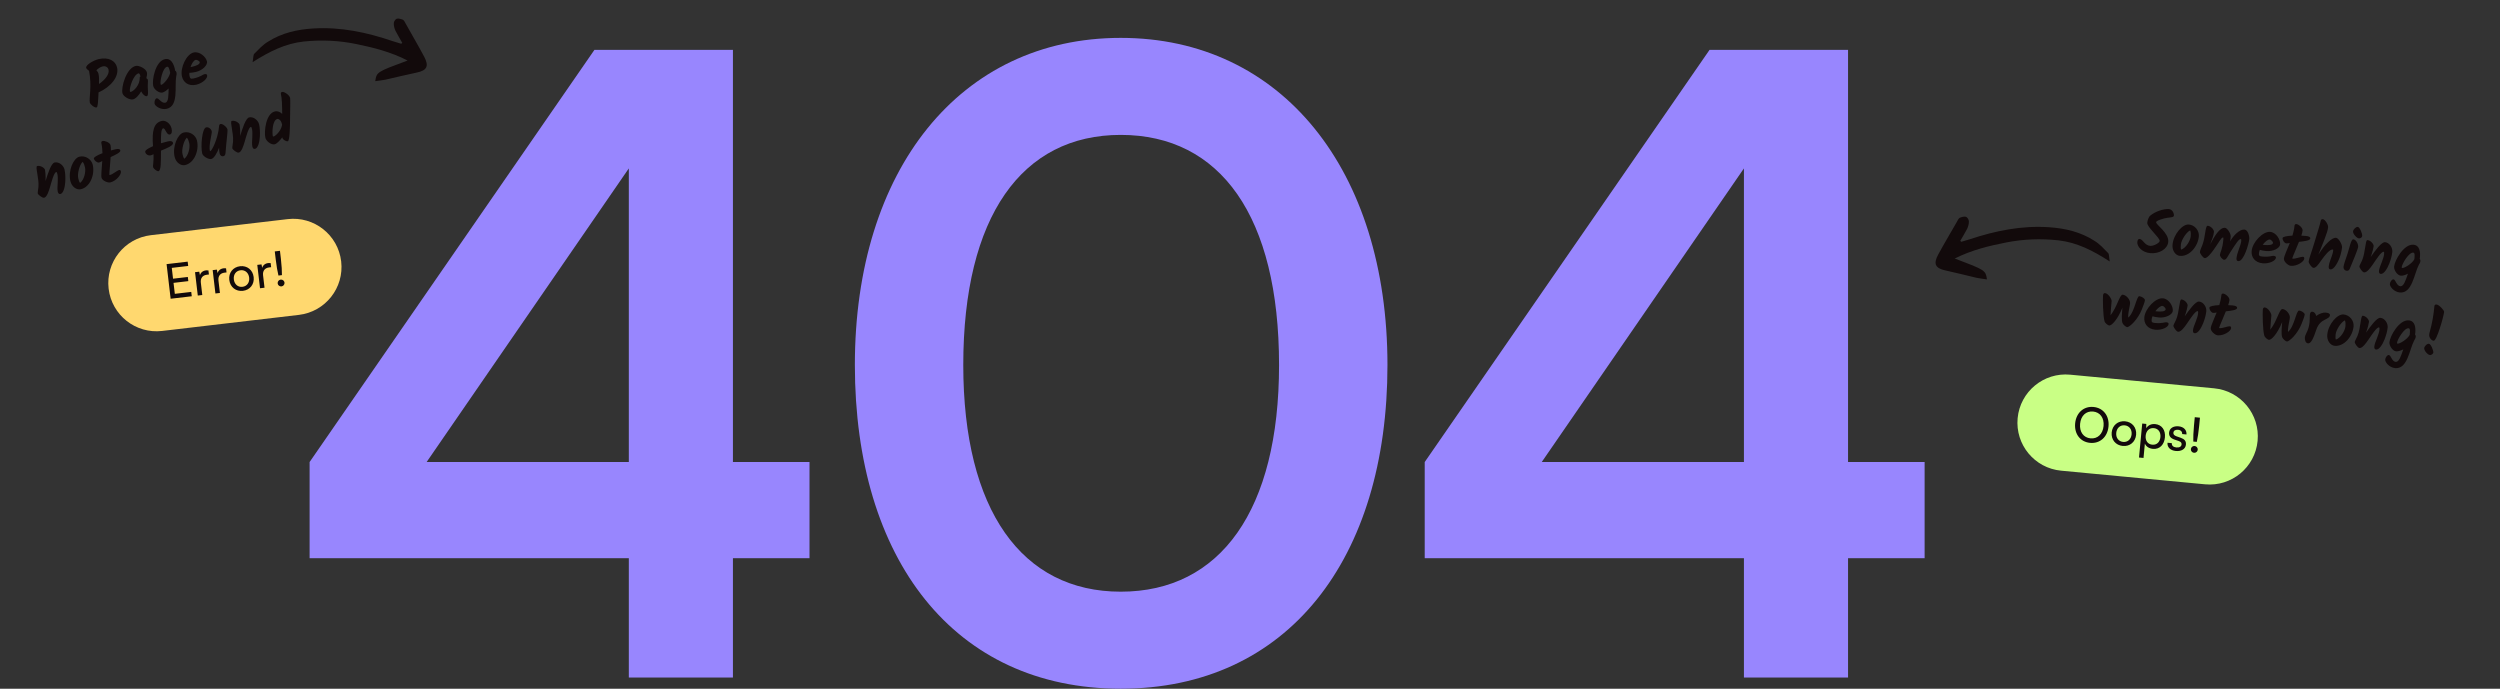 <svg width="726" height="200" viewBox="0 0 726 200" fill="none" xmlns="http://www.w3.org/2000/svg">
<rect x="0" y="0" width="726" height="200" fill="#333333" stroke="none"/>
<path d="M235.082 162.1H212.844V196.759H182.61V162.1H89.91V134.174L172.616 14.491H212.844V134.174H235.082V162.1ZM123.892 134.174H182.61V48.9L123.892 134.174Z" fill="#9886FE"/>
<path d="M248.252 105.999C248.252 49.398 278.735 11 325.46 11C372.185 11 402.919 49.398 402.919 105.999C402.919 162.35 373.934 200 325.46 200C276.986 200 248.252 162.35 248.252 105.999ZM279.735 105.999C279.735 148.137 296.726 171.825 325.46 171.825C354.445 171.825 371.436 148.137 371.436 105.999C371.436 62.863 354.445 39.175 325.46 39.175C296.726 39.175 279.735 62.863 279.735 105.999Z" fill="#9886FE"/>
<path d="M558.91 162.1H536.672V196.759H506.438V162.1H413.738V134.174L496.444 14.491H536.672V134.174H558.91V162.1ZM447.72 134.174H506.438V48.9L447.72 134.174Z" fill="#9886FE"/>
<path d="M31.543 83.833C30.641 76.154 36.135 69.198 43.815 68.296L83.542 63.633C91.221 62.731 98.177 68.226 99.079 75.905C99.98 83.584 94.486 90.54 86.806 91.442L47.079 96.106C39.4 97.007 32.444 91.513 31.543 83.833Z" fill="#FFD86F"/>
<path d="M55.686 86.034L49.554 86.754L48.374 76.701L54.505 75.981L54.652 77.232L49.883 77.792L50.252 80.934L54.549 80.43L54.691 81.64L50.394 82.144L50.768 85.328L55.537 84.768L55.686 86.034ZM60.526 78.516L60.667 79.712L60.083 79.78C58.845 79.926 58.169 80.766 58.322 82.073L58.745 85.674L57.438 85.828L56.641 79.043L57.865 78.899L58.069 79.918C58.264 79.176 58.89 78.624 59.821 78.514C60.058 78.486 60.256 78.491 60.526 78.516ZM65.645 77.915L65.786 79.111L65.202 79.179C63.964 79.325 63.288 80.165 63.441 81.472L63.864 85.074L62.557 85.227L61.76 78.442L62.984 78.298L63.188 79.317C63.383 78.575 64.009 78.023 64.94 77.913C65.177 77.885 65.375 77.89 65.645 77.915ZM66.587 81.3C66.34 79.201 67.669 77.551 69.713 77.311C71.743 77.072 73.418 78.37 73.664 80.469C73.911 82.569 72.582 84.219 70.552 84.458C68.508 84.698 66.833 83.4 66.587 81.3ZM67.908 81.145C68.074 82.564 69.094 83.445 70.415 83.29C71.722 83.136 72.524 82.041 72.357 80.623C72.191 79.205 71.157 78.325 69.85 78.479C68.529 78.634 67.741 79.727 67.908 81.145ZM78.599 76.394L78.74 77.59L78.156 77.659C76.918 77.804 76.242 78.645 76.395 79.952L76.818 83.553L75.511 83.706L74.714 76.921L75.938 76.777L76.142 77.796C76.337 77.055 76.963 76.502 77.894 76.392C78.131 76.365 78.329 76.37 78.599 76.394ZM81.875 79.9L80.86 80.019C80.598 78.993 80.284 77.155 80.072 75.347L79.797 73.012L81.299 72.835L81.573 75.171C81.789 77.007 81.893 78.855 81.875 79.9ZM81.751 83.171C81.195 83.236 80.698 82.844 80.634 82.301C80.571 81.759 80.963 81.262 81.52 81.197C82.048 81.135 82.559 81.526 82.623 82.068C82.686 82.61 82.28 83.109 81.751 83.171Z" fill="#120A0B"/>
<path d="M28.603 27.175C28.47 29.552 28.444 31.11 28.023 31.208C27.462 31.338 26.213 30.334 26.087 29.791C25.806 28.581 26.745 24.982 25.852 20.569C25.416 20.282 25.069 19.901 25.024 19.708C24.833 18.884 27.105 17.526 28.648 17.168C31.524 16.501 33.539 17.623 33.998 19.605C34.612 22.252 32.23 25.207 28.617 26.839C28.624 26.948 28.613 27.061 28.603 27.175ZM28.597 21.411C28.772 22.165 28.798 22.917 28.751 24.387C30.598 23.109 31.817 21.514 31.521 20.234C31.346 19.48 30.593 19.101 29.839 19.276C29.015 19.466 28.451 19.985 27.99 20.388C28.286 20.707 28.516 21.06 28.597 21.411ZM42.66 21.033C42.761 21.471 42.672 22.121 42.496 22.716C42.729 22.846 42.893 22.993 42.921 23.116C43.043 23.642 42.859 24.202 42.926 25.609C42.985 26.741 43.124 27.818 42.598 27.94C42.177 28.037 41.45 27.448 40.998 26.537C40.288 27.699 39.442 28.671 38.618 28.862C37.636 29.09 35.785 28.041 35.553 27.041C35.151 25.305 36.66 19.782 39.413 19.144C40.343 18.928 42.404 19.928 42.66 21.033ZM37.719 26.502C37.764 26.695 37.807 26.722 38.035 26.669C38.719 26.511 40.656 24.824 40.569 22.534C40.55 22.372 40.639 22.278 40.81 22.22C40.624 21.579 40.456 21.249 40.245 21.297C38.702 21.655 37.508 25.59 37.719 26.502ZM50.773 20.021C50.809 20.178 50.828 20.34 50.843 20.485C51.042 20.623 51.196 20.809 51.245 21.02C51.33 21.388 51.297 21.802 51.162 22.259C50.667 25.145 51.937 30.782 48.43 31.595C46.712 31.993 45.059 30.843 44.897 30.141C44.746 29.492 45.066 28.642 45.47 28.549C46.118 28.398 46.88 30.088 48.02 29.824C48.949 29.608 48.928 27.765 48.964 25.688C48.333 26.314 47.679 26.762 47.171 26.879C46.189 27.107 44.724 25.969 44.492 24.969C44.089 23.233 45.108 17.823 47.861 17.185C49.72 16.754 50.472 18.723 50.773 20.021ZM46.641 24.434C46.677 24.592 46.711 24.658 46.886 24.617C47.5 24.475 49.175 22.534 49.418 21.111C49.393 21.006 49.369 20.9 49.341 20.778C49.178 20.076 48.991 19.27 48.5 19.384C47.255 19.672 46.429 23.522 46.641 24.434ZM56.233 15.244C57.934 14.85 59.788 16.471 60.097 17.803C60.369 18.978 58.684 20.478 56.913 20.888C56.142 21.067 55.494 21.143 54.996 21.148C54.964 21.488 54.985 21.816 55.046 22.079C55.192 22.71 55.314 22.996 56.208 22.788C58.418 22.276 58.83 21.663 59.321 21.549C59.864 21.424 60.084 21.576 60.15 21.856C60.361 22.768 58.786 24.186 57.016 24.597C54.701 25.134 53.225 23.868 52.839 22.202C52.261 19.712 54.129 15.732 56.233 15.244ZM56.838 17.376C56.242 17.515 55.68 18.439 55.331 19.481C55.492 19.462 55.65 19.426 55.791 19.393C56.948 19.125 58.156 18.678 57.998 17.994C57.945 17.767 57.154 17.303 56.838 17.376ZM13.072 49.331C13.157 49.699 13.295 51.09 13.234 52.582C13.911 50.319 14.864 47.419 15.846 47.191C17.108 46.898 18.46 48.026 18.737 49.219C18.952 50.148 19.033 51.533 18.955 52.79C18.851 54.495 18.382 56.138 17.558 56.328C17.19 56.414 16.913 56.256 16.771 55.643C16.628 55.029 16.695 53.96 16.76 52.966C16.796 52.163 16.808 51.181 16.69 50.672C16.593 50.252 16.515 49.918 16.34 49.959C15.656 50.118 15.019 52.63 14.504 54.394C14.184 55.485 13.63 57.239 12.824 57.426C12.297 57.548 11.049 56.544 10.967 56.194C10.898 55.895 11.081 55.169 11.166 54.263C11.269 52.872 10.999 51.548 10.831 50.423C10.638 49.193 10.448 48.295 10.816 48.209C11.763 47.99 12.942 48.77 13.072 49.331ZM26.933 47.854C27.596 50.712 26.18 54.33 23.48 54.956C22.217 55.248 20.812 54.207 20.43 52.559C19.738 49.578 21.308 45.906 23.096 45.492C24.867 45.081 26.571 46.294 26.933 47.854ZM23.983 47.005C23.087 47.841 22.425 50.488 22.71 51.716C22.844 52.294 23.004 52.904 23.258 53.122C24.452 52.217 24.973 49.842 24.681 48.58C24.579 48.141 24.349 47.308 23.983 47.005ZM33.486 43.36C34.416 43.145 34.854 43.283 34.94 43.651C35.074 44.23 33.779 44.863 32.125 45.616C32.065 46.553 31.974 47.517 31.921 48.324C31.841 49.414 31.713 50.534 31.762 50.744C31.786 50.849 31.839 50.837 31.996 50.801C32.68 50.642 34.093 49.483 34.549 49.377C34.917 49.292 35.036 49.486 35.109 49.802C35.296 50.608 33.826 52.557 32.02 52.975C31.336 53.134 29.692 52.499 29.485 51.605C29.306 50.833 29.57 48.943 29.695 46.77C29.285 46.995 28.95 47.146 28.757 47.191C28.214 47.317 27.392 46.639 27.257 46.061C27.168 45.675 28.23 45.077 29.756 44.484C29.729 43.492 29.646 42.495 29.434 41.583C29.361 41.268 29.435 41.029 29.838 40.935C30.347 40.817 31.91 41.342 32.101 42.166C32.182 42.517 32.217 43.063 32.214 43.692C32.631 43.577 33.066 43.458 33.486 43.36ZM43.06 43.136C43.417 42.924 43.897 42.683 44.434 42.448C44.092 37.945 44.651 35.653 47.001 35.108C48.053 34.864 49.469 35.793 49.823 37.318C50.046 38.283 49.865 38.934 49.339 39.056C48.322 39.292 48.04 37.122 47.374 37.276C46.708 37.431 46.734 39.697 46.75 41.597C47.408 41.407 48.084 41.214 48.767 41.055C49.679 40.844 50.16 41.083 50.241 41.434C50.432 42.258 48.541 43.029 46.748 43.741C46.731 47.015 46.797 49.531 46.025 49.71C45.569 49.816 44.566 48.995 44.456 48.522C44.343 48.031 44.667 47.198 44.586 44.778C44.273 44.943 44.023 45.056 43.795 45.109C43.128 45.263 42.336 44.874 42.161 44.12C42.1 43.857 42.442 43.501 43.06 43.136ZM57.208 40.835C57.871 43.693 56.455 47.31 53.755 47.936C52.492 48.229 51.087 47.188 50.705 45.539C50.014 42.559 51.583 38.887 53.371 38.472C55.142 38.062 56.846 39.274 57.208 40.835ZM54.258 39.985C53.362 40.821 52.701 43.469 52.985 44.697C53.119 45.275 53.279 45.885 53.533 46.103C54.727 45.198 55.248 42.823 54.956 41.56C54.854 41.122 54.624 40.288 54.258 39.985ZM61.499 38.14C61.63 38.701 60.566 42.163 60.948 43.811C60.964 43.881 61.007 43.908 61.06 43.896C61.533 43.786 63.304 40.346 63.631 36.574C63.663 36.234 63.775 36.079 64.055 36.014C64.669 35.872 65.913 36.932 66.071 37.616C66.165 38.019 65.764 40.755 65.491 44.439C65.442 45.024 65.224 45.278 64.838 45.367C64.417 45.465 63.945 45.26 63.778 44.541C63.676 44.103 63.634 43.521 63.622 42.914C63.016 44.441 62.19 45.981 61.348 46.176C60.664 46.334 58.937 45.497 58.713 44.533C58.242 42.499 58.654 37.266 59.864 36.986C60.566 36.823 61.337 37.439 61.499 38.14ZM69.581 36.23C69.666 36.598 69.804 37.989 69.743 39.481C70.419 37.218 71.373 34.317 72.355 34.09C73.618 33.797 74.969 34.925 75.246 36.117C75.461 37.047 75.542 38.432 75.464 39.688C75.36 41.394 74.891 43.036 74.067 43.227C73.699 43.312 73.422 43.155 73.28 42.541C73.137 41.928 73.204 40.859 73.269 39.864C73.305 39.062 73.317 38.08 73.199 37.571C73.102 37.15 73.024 36.817 72.849 36.858C72.165 37.016 71.528 39.529 71.013 41.293C70.693 42.383 70.139 44.138 69.332 44.325C68.806 44.447 67.558 43.443 67.476 43.092C67.407 42.794 67.59 42.068 67.675 41.161C67.778 39.77 67.508 38.447 67.339 37.322C67.147 36.092 66.957 35.193 67.325 35.108C68.272 34.889 69.451 35.669 69.581 36.23ZM79.761 41.907C78.779 42.135 77.3 41.018 77.064 40.001C76.654 38.23 77.172 32.973 79.837 32.355C80.609 32.176 81.367 32.499 81.947 33.085C81.939 30.741 81.869 28.447 81.574 27.333C81.501 27.017 81.575 26.779 81.96 26.689C82.451 26.575 84.038 27.519 84.257 28.466C84.351 28.869 84.24 32.775 84.232 34.496C84.231 36.88 84.127 40.895 83.583 41.021C83.127 41.127 82.137 40.599 82.002 40.02C81.994 39.985 81.982 39.932 81.987 39.876C81.192 40.91 80.339 41.773 79.761 41.907ZM79.209 39.448C79.254 39.641 79.279 39.672 79.507 39.619C79.876 39.534 81.566 38.218 81.923 36.251C81.873 36.114 81.84 35.974 81.804 35.816C81.576 34.834 80.827 34.472 80.564 34.533C79.038 34.887 79.026 38.659 79.209 39.448Z" fill="#120A0B"/>
<g clip-path="url(#clip0_10807_3357)">
<path d="M73.354 18.053C73.601 16.706 73.517 15.936 73.853 15.602C75.1 14.354 76.317 12.991 77.841 12.095C81.847 9.558 86.32 8.543 90.992 8.266C98.953 7.779 106.566 9.397 114.067 11.96C114.871 12.233 115.658 12.448 116.518 12.706C116.575 12.691 116.673 12.603 116.813 12.444C116.137 11.284 115.446 10.067 114.827 8.891C114.53 8.239 114.317 7.443 114.361 6.699C114.368 6.271 114.84 5.534 115.237 5.428C115.748 5.291 116.48 5.522 117.025 5.742C117.385 5.95 117.579 6.447 117.815 6.871C119.581 10.056 121.46 13.211 123.185 16.468C124.658 19.243 123.953 20.469 121.012 21.074C117.957 21.709 114.933 22.459 111.951 23.136C111.028 23.322 110.017 23.41 108.965 23.57C109.403 20.892 109.403 20.892 118.371 17.575C113.437 15.056 108.482 13.823 103.46 12.79C98.438 11.758 93.387 11.527 88.234 12.054C82.912 12.626 78.346 14.886 73.354 18.053Z" fill="#120A0B"/>
</g>
<path d="M585.922 121.426C586.651 113.728 593.482 108.079 601.18 108.808L642.993 112.767C650.69 113.496 656.34 120.327 655.611 128.025C654.882 135.722 648.051 141.371 640.353 140.643L598.54 136.683C590.843 135.954 585.194 129.123 585.922 121.426Z" fill="#C9FF85"/>
<path d="M612.31 123.856C612.02 126.922 609.81 128.879 606.952 128.608C604.109 128.339 602.333 126.005 602.623 122.939C602.913 119.887 605.11 117.915 607.953 118.184C610.811 118.455 612.601 120.79 612.31 123.856ZM610.875 123.72C611.096 121.379 609.877 119.702 607.828 119.508C605.779 119.314 604.281 120.733 604.059 123.075C603.837 125.416 605.041 127.105 607.09 127.299C609.139 127.493 610.654 126.048 610.875 123.72ZM613.234 125.589C613.433 123.484 615.078 122.149 617.127 122.343C619.162 122.536 620.527 124.156 620.328 126.261C620.129 128.365 618.484 129.7 616.449 129.507C614.4 129.313 613.034 127.693 613.234 125.589ZM614.558 125.714C614.423 127.136 615.235 128.211 616.56 128.337C617.87 128.461 618.883 127.558 619.018 126.137C619.152 124.715 618.326 123.638 617.016 123.514C615.692 123.389 614.692 124.293 614.558 125.714ZM621.166 132.865L622.1 122.997L623.285 123.109L623.266 124.345C623.815 123.455 624.781 123.054 625.868 123.157C627.819 123.342 628.893 124.92 628.695 127.011C628.499 129.087 627.208 130.54 625.187 130.349C624.1 130.246 623.237 129.7 622.871 128.822L622.476 132.989L621.166 132.865ZM623.101 126.537C622.969 127.931 623.682 129.011 625.02 129.138C626.358 129.264 627.248 128.336 627.38 126.942C627.513 125.535 626.814 124.456 625.476 124.329C624.138 124.203 623.236 125.116 623.101 126.537ZM629.442 128.572L630.696 128.691C630.63 129.388 631.12 129.856 631.985 129.938C632.904 130.025 633.47 129.699 633.529 129.072C633.573 128.612 633.376 128.312 632.682 128.063L631.51 127.671C630.325 127.264 629.811 126.61 629.906 125.607C630.024 124.352 631.159 123.658 632.664 123.801C634.155 123.942 635.052 124.87 634.957 126.169L633.703 126.05C633.739 125.365 633.32 124.889 632.526 124.814C631.704 124.736 631.209 125.055 631.15 125.682C631.106 126.142 631.412 126.48 632.065 126.711L633.236 127.117C634.366 127.506 634.888 128.089 634.791 129.107C634.669 130.403 633.476 131.12 631.859 130.967C630.256 130.815 629.319 129.868 629.442 128.572ZM637.949 128.323L636.931 128.227C636.891 127.168 636.969 125.305 637.14 123.493L637.362 121.152L638.867 121.294L638.646 123.636C638.472 125.475 638.186 127.305 637.949 128.323ZM637.142 131.495C636.585 131.442 636.181 130.954 636.232 130.41C636.284 129.867 636.772 129.463 637.33 129.516C637.859 129.566 638.277 130.056 638.225 130.599C638.174 131.143 637.672 131.545 637.142 131.495Z" fill="#120A0B"/>
<path d="M624.452 73.516C621.924 73.29 620.568 71.487 620.674 70.304C620.722 69.766 620.922 69.35 621.316 69.386C622.374 69.481 622.74 71.248 624.407 71.398C625.429 71.49 627.123 70.539 627.172 69.984C627.258 69.033 623.451 65.945 623.563 64.69C623.631 63.937 624.031 62.906 624.475 62.585C625.88 61.428 628.324 60.581 629.883 60.721C630.851 60.808 631.368 61.902 631.3 62.655C631.249 63.229 629.689 63.089 628.428 63.446C627.037 63.845 626.178 64.147 626.143 64.542C626.078 65.259 629.895 67.644 629.661 70.243C629.478 72.287 627.069 73.751 624.452 73.516ZM638.548 68.637C638.286 71.559 635.812 74.554 633.051 74.306C631.76 74.191 630.75 72.762 630.901 71.077C631.175 68.029 633.811 65.031 635.64 65.195C637.451 65.358 638.691 67.041 638.548 68.637ZM636.01 66.909C634.898 67.424 633.444 69.733 633.331 70.988C633.278 71.58 633.239 72.209 633.412 72.495C634.83 72.008 636.066 69.914 636.182 68.623C636.222 68.175 636.263 67.311 636.01 66.909ZM642.931 67.332C642.835 68.407 642.344 69.646 641.829 70.956C643.087 68.611 644.567 66.015 646.163 66.158C646.755 66.211 647.879 67.776 647.794 68.726C647.768 69.013 647.722 69.533 647.654 70.087C648.509 68.411 650.412 66.539 651.792 66.663C652.832 66.757 653.258 68.656 653.194 69.373C653.067 70.79 651.608 75.972 649.994 75.827C649.618 75.793 649.422 75.559 649.478 74.931C649.61 73.461 650.751 71.214 650.858 70.031C650.888 69.69 650.857 69.435 650.731 69.423C650.176 69.374 649.419 70.553 647.635 73.32C646.942 74.397 646.536 75.499 645.872 75.439C645.406 75.397 644.62 74.495 644.668 73.957C644.727 73.294 645.398 72.469 645.649 69.672C645.686 69.26 645.712 68.973 645.55 68.958C645.066 68.915 644.268 70.56 642.802 72.597C642.182 73.463 640.958 75.016 640.277 74.955C639.721 74.905 638.83 73.56 638.864 73.183C638.91 72.664 639.2 72.057 639.548 71.203C640.531 68.707 640.349 65.492 641.12 65.561C642.088 65.648 642.983 66.758 642.931 67.332ZM659.274 67.335C661.013 67.491 662.269 69.609 662.147 70.972C662.039 72.173 659.97 73.072 658.16 72.909C657.371 72.839 656.732 72.709 656.257 72.558C656.121 72.871 656.038 73.189 656.014 73.458C655.956 74.103 655.982 74.413 656.897 74.495C659.156 74.698 659.739 74.244 660.241 74.289C660.796 74.339 660.958 74.552 660.932 74.839C660.849 75.771 658.91 76.627 657.1 76.465C654.733 76.252 653.726 74.59 653.878 72.886C654.107 70.341 657.123 67.142 659.274 67.335ZM659.184 69.549C658.575 69.495 657.752 70.198 657.095 71.079C657.255 71.111 657.416 71.126 657.559 71.139C658.743 71.245 660.03 71.198 660.093 70.499C660.114 70.266 659.507 69.578 659.184 69.549ZM669.619 68.516C670.569 68.602 670.943 68.87 670.909 69.246C670.856 69.838 669.429 70.035 667.622 70.234C667.272 71.107 666.885 71.994 666.583 72.744C666.167 73.755 665.696 74.778 665.676 74.994C665.667 75.101 665.721 75.106 665.882 75.121C666.581 75.183 668.285 74.523 668.751 74.565C669.128 74.599 669.18 74.82 669.151 75.143C669.077 75.968 667.072 77.36 665.226 77.194C664.527 77.132 663.163 76.015 663.245 75.101C663.316 74.312 664.156 72.598 664.953 70.573C664.493 70.659 664.128 70.698 663.931 70.68C663.375 70.63 662.805 69.73 662.859 69.138C662.894 68.744 664.09 68.508 665.724 68.42C666.008 67.469 666.24 66.496 666.324 65.564C666.353 65.241 666.498 65.037 666.91 65.074C667.43 65.121 668.751 66.107 668.676 66.95C668.643 67.308 668.505 67.838 668.307 68.435C668.739 68.455 669.189 68.478 669.619 68.516ZM674.542 63.645C675.187 63.703 676.155 65.199 676.079 66.042C675.944 67.548 674.356 71.146 673.253 73.975C675.097 70.942 677.21 68.945 678.376 69.049C679.129 69.117 680.206 71.003 680.131 71.845C680.076 72.455 679.917 73.218 679.705 73.976C679.104 76.036 677.832 78.326 676.775 78.231C676.398 78.197 676.202 77.963 676.259 77.335C676.354 76.277 677.062 74.823 677.337 73.781C677.418 73.481 677.517 73.183 677.546 72.86C677.567 72.627 677.581 72.466 677.438 72.453C676.523 72.371 675.157 74.11 674.079 75.639C673.209 76.881 672.49 77.846 671.844 77.788C671.307 77.74 670.394 76.429 670.439 75.927C670.51 75.138 671.254 73.29 672.082 70.508C672.824 68.081 673.842 64.793 673.882 64.345C673.923 63.896 674.147 63.609 674.542 63.645ZM685.984 68.539C685.947 68.952 685.431 69.267 685.037 69.231C684.338 69.169 683.262 67.861 683.32 67.216C683.372 66.642 684.13 65.843 684.704 65.894C685.26 65.944 686.049 67.822 685.984 68.539ZM683.386 69.499C684.283 69.579 684.882 70.952 684.811 71.741C684.766 72.243 683.301 75.889 682.387 78.012C682.156 78.569 681.805 78.664 681.446 78.632C680.908 78.584 680.502 78.077 680.55 77.54C680.61 76.876 681.066 75.616 681.706 73.722C682.273 72.037 682.741 69.441 683.386 69.499ZM689.311 71.495C689.278 71.871 688.974 73.235 688.451 74.634C689.8 72.695 691.611 70.237 692.615 70.327C693.906 70.443 694.838 71.936 694.729 73.156C694.643 74.106 694.288 75.447 693.822 76.616C693.191 78.204 692.233 79.618 691.39 79.543C691.014 79.509 690.8 79.273 690.856 78.645C690.913 78.018 691.309 77.023 691.681 76.099C691.966 75.347 692.284 74.418 692.331 73.898C692.369 73.468 692.4 73.127 692.22 73.111C691.521 73.048 690.132 75.237 689.092 76.752C688.448 77.688 687.374 79.182 686.55 79.108C686.012 79.06 685.138 77.716 685.171 77.358C685.198 77.053 685.598 76.42 685.962 75.585C686.494 74.296 686.65 72.954 686.841 71.833C687.042 70.604 687.142 69.691 687.518 69.725C688.486 69.812 689.363 70.921 689.311 71.495ZM702.756 74.671C702.741 74.832 702.709 74.992 702.678 75.134C702.824 75.328 702.912 75.553 702.892 75.768C702.859 76.144 702.698 76.527 702.428 76.919C701.057 79.507 700.504 85.258 696.919 84.936C695.162 84.779 693.951 83.17 694.015 82.453C694.075 81.79 694.644 81.082 695.057 81.119C695.72 81.178 695.916 83.021 697.081 83.126C698.032 83.211 698.587 81.454 699.269 79.491C698.474 79.889 697.714 80.11 697.194 80.064C696.19 79.973 695.153 78.435 695.245 77.413C695.404 75.638 698.06 70.816 700.874 71.069C702.775 71.239 702.875 73.344 702.756 74.671ZM697.453 77.575C697.439 77.736 697.45 77.809 697.629 77.826C698.257 77.882 700.454 76.561 701.129 75.284C701.138 75.177 701.148 75.069 701.159 74.944C701.224 74.226 701.298 73.402 700.796 73.357C699.523 73.242 697.537 76.642 697.453 77.575ZM621.275 86.012C621.902 86.069 622.93 86.703 622.886 87.187C622.835 87.761 622.377 88.84 621.998 89.836C620.888 92.737 618.42 95.064 617.703 94.999C617.381 94.97 616.571 94.319 616.366 93.795C616.204 93.383 616.161 92.656 616.178 91.862C616.199 91.015 616.283 90.082 616.347 89.365C614.911 92.887 613.203 94.595 612.504 94.532C612.181 94.504 611.335 93.867 611.166 93.328C610.687 91.821 610.636 86.756 610.721 85.806C610.768 85.286 610.984 85.089 611.289 85.116C612.293 85.206 613.26 86.919 613.215 87.421C613.152 88.121 612.981 90.021 612.897 91.568C614.874 89.07 615.52 85.496 616.452 85.58C617.51 85.674 618.669 87.062 618.575 88.102C618.505 88.89 618.154 90.178 618.054 91.29C618.025 91.612 618.014 91.937 618.042 92.228C619.937 90.645 620.414 85.935 621.275 86.012ZM628.105 86.626C629.844 86.782 631.099 88.9 630.977 90.263C630.869 91.464 628.801 92.363 626.99 92.2C626.201 92.129 625.562 92 625.088 91.849C624.951 92.162 624.868 92.48 624.844 92.749C624.786 93.394 624.813 93.704 625.727 93.786C627.986 93.988 628.569 93.535 629.071 93.58C629.627 93.63 629.788 93.843 629.763 94.13C629.679 95.062 627.741 95.918 625.93 95.756C623.563 95.543 622.556 93.88 622.709 92.177C622.937 89.632 625.953 86.432 628.105 86.626ZM628.014 88.84C627.405 88.785 626.583 89.489 625.925 90.37C626.085 90.402 626.246 90.416 626.39 90.429C627.573 90.536 628.86 90.489 628.923 89.789C628.944 89.556 628.337 88.869 628.014 88.84ZM635.294 88.735C635.26 89.111 634.957 90.475 634.434 91.874C635.783 89.935 637.594 87.477 638.598 87.567C639.888 87.683 640.821 89.176 640.711 90.395C640.626 91.346 640.271 92.687 639.804 93.856C639.174 95.444 638.216 96.858 637.373 96.783C636.996 96.749 636.783 96.513 636.839 95.885C636.895 95.258 637.292 94.263 637.664 93.339C637.948 92.587 638.267 91.658 638.313 91.138C638.352 90.708 638.382 90.367 638.203 90.351C637.504 90.288 636.115 92.477 635.075 93.992C634.431 94.928 633.357 96.422 632.532 96.348C631.995 96.3 631.121 94.957 631.153 94.598C631.181 94.293 631.581 93.66 631.945 92.826C632.476 91.536 632.633 90.195 632.824 89.073C633.025 87.844 633.125 86.931 633.501 86.965C634.469 87.052 635.346 88.161 635.294 88.735ZM648.377 88.698C649.327 88.783 649.7 89.052 649.666 89.428C649.613 90.02 648.186 90.217 646.379 90.416C646.03 91.289 645.643 92.175 645.34 92.925C644.924 93.936 644.453 94.96 644.434 95.175C644.424 95.283 644.478 95.288 644.639 95.302C645.338 95.365 647.042 94.705 647.508 94.747C647.885 94.78 647.937 95.002 647.908 95.325C647.834 96.149 645.83 97.542 643.983 97.376C643.284 97.313 641.92 96.197 642.002 95.282C642.073 94.494 642.914 92.78 643.71 90.755C643.25 90.84 642.885 90.88 642.688 90.862C642.133 90.812 641.563 89.912 641.616 89.32C641.651 88.926 642.847 88.69 644.482 88.601C644.766 87.651 644.998 86.678 645.081 85.746C645.11 85.423 645.255 85.219 645.667 85.256C646.187 85.303 647.508 86.289 647.433 87.131C647.401 87.49 647.263 88.02 647.065 88.616C647.496 88.637 647.946 88.659 648.377 88.698ZM667.67 90.177C668.298 90.233 669.325 90.867 669.282 91.352C669.23 91.925 668.772 93.004 668.393 94.001C667.284 96.901 664.816 99.228 664.099 99.163C663.776 99.135 662.967 98.484 662.761 97.959C662.599 97.547 662.556 96.82 662.573 96.026C662.595 95.179 662.679 94.247 662.743 93.53C661.306 97.051 659.599 98.76 658.9 98.697C658.577 98.668 657.73 98.032 657.562 97.492C657.083 95.986 657.031 90.921 657.117 89.97C657.163 89.451 657.38 89.253 657.685 89.28C658.689 89.371 659.655 91.084 659.61 91.586C659.547 92.285 659.377 94.185 659.292 95.732C661.269 93.235 661.916 89.66 662.848 89.744C663.906 89.839 665.064 91.226 664.971 92.266C664.9 93.055 664.55 94.342 664.45 95.454C664.421 95.777 664.41 96.101 664.438 96.393C666.333 94.81 666.81 90.1 667.67 90.177ZM672.632 95.809C671.813 98.284 671.117 99.793 670.257 99.716C669.486 99.647 669.271 98.616 669.332 97.934C669.392 97.271 670.071 96.356 670.39 95.21C670.574 94.576 670.661 94.005 670.706 93.503C670.782 92.661 670.735 91.97 670.78 91.468C670.832 90.894 670.996 90.475 671.498 90.52C671.928 90.559 672.44 90.894 672.635 91.743C673.526 91.082 674.625 90.711 675.36 90.777C676.131 90.846 676.655 91.055 676.613 91.522C676.552 92.203 675.916 92.435 675.157 92.837C674.286 93.283 673.231 93.965 672.632 95.809ZM683.484 94.759C683.222 97.681 680.749 100.676 677.988 100.428C676.697 100.312 675.686 98.884 675.838 97.199C676.111 94.151 678.748 91.153 680.577 91.317C682.387 91.48 683.628 93.163 683.484 94.759ZM680.947 93.031C679.834 93.546 678.38 95.855 678.267 97.11C678.214 97.701 678.176 98.331 678.349 98.617C679.766 98.13 681.002 96.036 681.118 94.745C681.158 94.297 681.2 93.433 680.947 93.031ZM687.957 93.462C687.924 93.838 687.62 95.202 687.097 96.601C688.446 94.662 690.257 92.204 691.261 92.294C692.552 92.41 693.484 93.903 693.375 95.122C693.289 96.073 692.934 97.414 692.468 98.583C691.837 100.171 690.879 101.585 690.036 101.51C689.66 101.476 689.446 101.24 689.502 100.612C689.559 99.985 689.955 98.99 690.327 98.066C690.612 97.314 690.93 96.385 690.977 95.865C691.015 95.435 691.046 95.094 690.866 95.078C690.167 95.015 688.778 97.204 687.738 98.719C687.094 99.655 686.02 101.149 685.196 101.075C684.658 101.027 683.784 99.683 683.817 99.325C683.844 99.02 684.244 98.387 684.608 97.552C685.14 96.263 685.296 94.921 685.487 93.8C685.688 92.571 685.788 91.658 686.164 91.692C687.132 91.779 688.009 92.888 687.957 93.462ZM701.402 96.638C701.388 96.799 701.355 96.959 701.324 97.101C701.47 97.295 701.558 97.52 701.539 97.735C701.505 98.111 701.344 98.494 701.074 98.886C699.703 101.474 699.151 107.225 695.565 106.903C693.808 106.746 692.597 105.137 692.661 104.42C692.721 103.757 693.29 103.049 693.703 103.086C694.366 103.145 694.562 104.988 695.727 105.093C696.678 105.178 697.233 103.421 697.915 101.458C697.12 101.856 696.36 102.077 695.84 102.03C694.836 101.94 693.799 100.401 693.891 99.38C694.05 97.605 696.706 92.783 699.521 93.035C701.421 93.206 701.521 95.311 701.402 96.638ZM696.099 99.542C696.085 99.703 696.096 99.776 696.275 99.792C696.903 99.849 699.1 98.528 699.775 97.251C699.784 97.144 699.794 97.036 699.805 96.91C699.87 96.193 699.944 95.369 699.442 95.324C698.169 95.209 696.183 98.609 696.099 99.542ZM709.779 90.577C709.683 91.652 707.664 99.043 706.732 98.96C706.068 98.9 705.391 97.99 705.436 97.289C705.365 96.668 706.466 94.273 706.948 88.895C706.982 88.518 707.282 88.401 707.569 88.427C708.322 88.494 709.82 90.129 709.779 90.577ZM706.641 102.385C706.614 102.69 706.085 103.149 705.69 103.113C704.973 103.049 703.93 101.781 703.99 101.117C704.041 100.544 704.779 99.778 705.37 99.832C705.944 99.883 706.693 101.812 706.641 102.385Z" fill="#120A0B"/>
<g clip-path="url(#clip1_10807_3357)">
<path d="M612.669 75.932C612.433 74.583 612.525 73.814 612.191 73.477C610.955 72.218 609.749 70.845 608.233 69.936C604.25 67.365 599.785 66.311 595.116 65.995C587.159 65.439 579.532 66.992 572.01 69.49C571.204 69.756 570.414 69.965 569.552 70.215C569.496 70.199 569.398 70.111 569.26 69.95C569.946 68.796 570.647 67.585 571.276 66.415C571.578 65.765 571.799 64.971 571.761 64.227C571.758 63.798 571.292 63.058 570.895 62.948C570.386 62.807 569.653 63.032 569.105 63.246C568.743 63.452 568.545 63.947 568.306 64.37C566.513 67.539 564.606 70.677 562.854 73.919C561.356 76.682 562.052 77.914 564.987 78.544C568.036 79.206 571.053 79.981 574.03 80.684C574.952 80.878 575.962 80.975 577.013 81.144C576.597 78.462 576.597 78.462 567.658 75.068C572.614 72.591 577.579 71.401 582.609 70.412C587.64 69.423 592.693 69.234 597.841 69.805C603.158 70.424 607.704 72.723 612.669 75.932Z" fill="#120A0B"/>
</g>
<defs>
<clipPath id="clip0_10807_3357">
<rect width="20.897" height="48.76" fill="white" transform="translate(118.996) rotate(75)"/>
</clipPath>
<clipPath id="clip1_10807_3357">
<rect width="20.897" height="48.76" fill="white" transform="matrix(-0.267 0.964 0.964 0.267 567.184 57.488)"/>
</clipPath>
</defs>
</svg>
